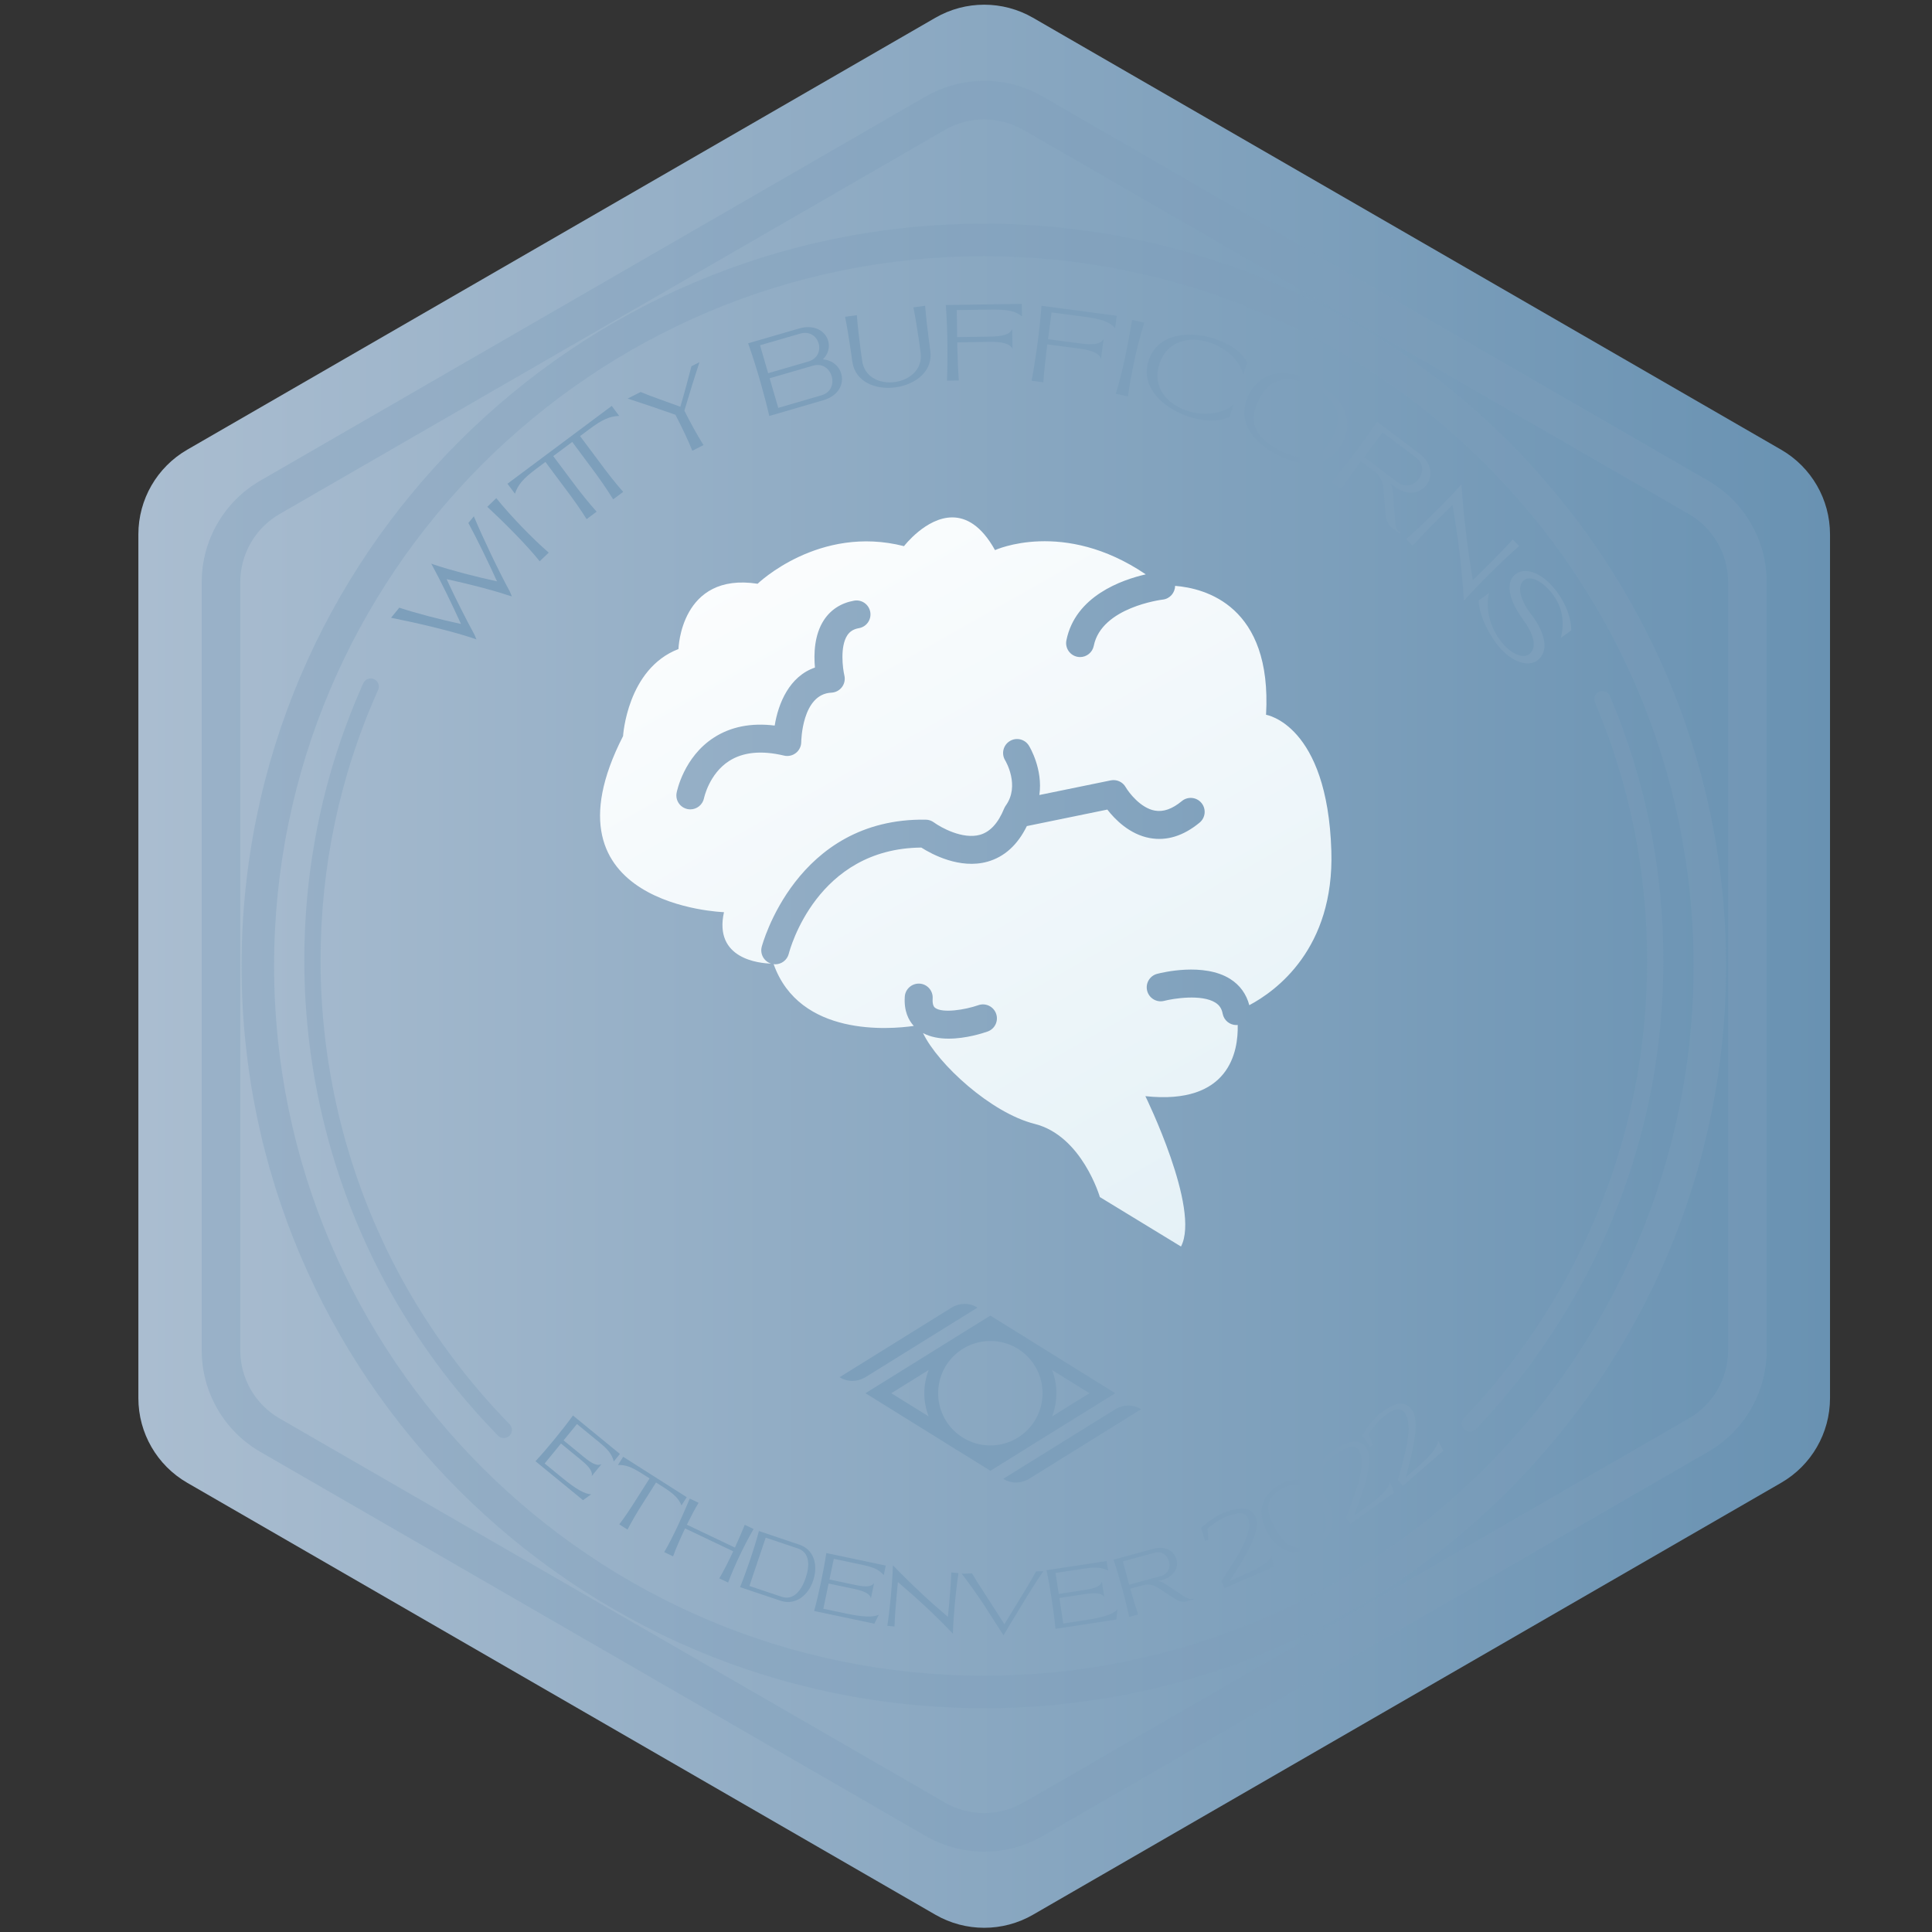 <?xml version="1.0" encoding="UTF-8" standalone="no"?>
<!-- Created with Inkscape (http://www.inkscape.org/) -->

<svg
   version="1.1"
   id="svg2"
   xml:space="preserve"
   width="466.667"
   height="466.667"
   viewBox="0 0 466.667 466.667"
   sodipodi:docname="intellect-silver.svg"
   inkscape:version="1.1 (c4e8f9ed74, 2021-05-24)"
   xmlns:inkscape="http://www.inkscape.org/namespaces/inkscape"
   xmlns:sodipodi="http://sodipodi.sourceforge.net/DTD/sodipodi-0.dtd"
   xmlns="http://www.w3.org/2000/svg"
   xmlns:svg="http://www.w3.org/2000/svg"><rect x="0" y="0" width="466.667" height="466.667" fill="#333333" stroke="none"/><defs
     id="defs6"><linearGradient
       x1="0"
       y1="0"
       x2="1"
       y2="0"
       gradientUnits="userSpaceOnUse"
       gradientTransform="matrix(306.534,0,0,-306.534,25.073,175)"
       spreadMethod="pad"
       id="linearGradient28"><stop
         style="stop-opacity:1;stop-color:#aabdd0"
         offset="0"
         id="stop22" /><stop
         style="stop-opacity:1;stop-color:#aabdd0"
         offset="0.003"
         id="stop24" /><stop
         style="stop-opacity:1;stop-color:#6992b2"
         offset="1"
         id="stop26" /></linearGradient><clipPath
       clipPathUnits="userSpaceOnUse"
       id="clipPath38"><path
         d="M 0,350 H 350 V 0 H 0 Z"
         id="path36" /></clipPath><clipPath
       clipPathUnits="userSpaceOnUse"
       id="clipPath46"><path
         d="M 36.549,335.437 H 320.131 V 14.562 H 36.549 Z"
         id="path44" /></clipPath><linearGradient
       x1="0"
       y1="0"
       x2="1"
       y2="0"
       gradientUnits="userSpaceOnUse"
       gradientTransform="matrix(-108.69,188.257,188.257,108.69,236.145,88.138)"
       spreadMethod="pad"
       id="linearGradient72"><stop
         style="stop-opacity:1;stop-color:#dfeef5"
         offset="0"
         id="stop68" /><stop
         style="stop-opacity:1;stop-color:#ffffff"
         offset="1"
         id="stop70" /></linearGradient><clipPath
       clipPathUnits="userSpaceOnUse"
       id="clipPath82"><path
         d="M 0,350 H 350 V 0 H 0 Z"
         id="path80" /></clipPath><clipPath
       clipPathUnits="userSpaceOnUse"
       id="clipPath90"><path
         d="M 97.034,95.736 H 261.54 V 53.768 H 97.034 Z"
         id="path88" /></clipPath><clipPath
       clipPathUnits="userSpaceOnUse"
       id="clipPath154"><path
         d="m 55.142,227.154 h 37.618 V 89.508 h -37.618 z"
         id="path152" /></clipPath><clipPath
       clipPathUnits="userSpaceOnUse"
       id="clipPath170"><path
         d="m 264.899,224.865 h 36.508 V 90.657 h -36.508 z"
         id="path168" /></clipPath><clipPath
       clipPathUnits="userSpaceOnUse"
       id="clipPath186"><path
         d="M 43.773,309.552 H 312.774 V 40.551 H 43.773 Z"
         id="path184" /></clipPath><clipPath
       clipPathUnits="userSpaceOnUse"
       id="clipPath202"><path
         d="M 70.865,295.024 H 284.725 V 229.877 H 70.865 Z"
         id="path200" /></clipPath><clipPath
       clipPathUnits="userSpaceOnUse"
       id="clipPath270"><path
         d="m 152.142,113.819 h 54.626 V 81.447 h -54.626 z"
         id="path268" /></clipPath></defs><sodipodi:namedview
     id="namedview4"
     pagecolor="#ffffff"
     bordercolor="#666666"
     borderopacity="1.0"
     inkscape:pageshadow="2"
     inkscape:pageopacity="0.0"
     inkscape:pagecheckerboard="0"
     showgrid="false"
     inkscape:zoom="1.9221429"
     inkscape:cx="233.0732"
     inkscape:cy="232.29282"
     inkscape:window-width="1920"
     inkscape:window-height="1038"
     inkscape:window-x="3840"
     inkscape:window-y="42"
     inkscape:window-maximized="1"
     inkscape:current-layer="g8" /><g
     id="g8"
     inkscape:groupmode="layer"
     inkscape:label="medallas (5)"
     transform="matrix(1.333,0,0,-1.333,0,466.667)"><g
       id="g10"><g
         id="g12"><g
           id="g18"><g
             id="g20"><path
               d="M 169.487,346.865 33.926,268.6 c -5.478,-3.163 -8.853,-9.009 -8.853,-15.334 v 0 -156.532 c 0,-6.326 3.375,-12.171 8.853,-15.334 v 0 L 169.487,3.135 c 5.477,-3.164 12.227,-3.164 17.707,0 v 0 L 322.754,81.4 c 5.479,3.163 8.853,9.008 8.853,15.334 v 0 156.532 c 0,6.325 -3.374,12.171 -8.853,15.334 v 0 l -135.56,78.265 c -2.74,1.582 -5.797,2.373 -8.854,2.373 v 0 c -3.057,0 -6.114,-0.791 -8.853,-2.373"
               style="fill:url(#linearGradient28);stroke:none"
               id="path30" /></g></g></g></g><g
       id="g32"
       style="mix-blend-mode:multiply"><g
         id="g34"
         clip-path="url(#clipPath38)"><g
           id="g40"><g
             id="g42" /><g
             id="g54"><g
               clip-path="url(#clipPath46)"
               opacity="0.35"
               id="g52"><g
                 transform="translate(178.34,328.45)"
                 id="g50"><path
                   d="m 0,0 c -2.457,0 -4.913,-0.632 -7.104,-1.897 l -120.59,-69.624 c -4.383,-2.53 -7.107,-7.246 -7.107,-12.306 v -139.245 c 0,-5.061 2.724,-9.777 7.107,-12.307 l 120.59,-69.623 c 4.38,-2.529 9.826,-2.529 14.21,0 l 120.589,69.623 c 4.383,2.53 7.106,7.246 7.106,12.307 v 139.245 c 0,5.06 -2.723,9.776 -7.106,12.306 L 7.105,-1.897 C 4.914,-0.633 2.457,0 0,0 m 0,-313.888 c -3.666,0 -7.331,0.945 -10.601,2.831 l -120.589,69.623 c -6.539,3.776 -10.601,10.812 -10.601,18.362 v 139.245 c 0,7.55 4.062,14.586 10.601,18.361 L -10.601,4.157 c 6.54,3.773 14.663,3.775 21.202,0 l 120.59,-69.623 c 6.538,-3.775 10.6,-10.81 10.6,-18.361 v -139.245 c 0,-7.551 -4.062,-14.586 -10.6,-18.362 L 10.602,-311.057 C 7.331,-312.943 3.666,-313.888 0,-313.888"
                   style="fill:#7d9fbb;fill-opacity:1;fill-rule:nonzero;stroke:none"
                   id="path48" /></g></g></g></g></g></g><g
       id="g56"><g
         id="g58"><g
           id="g64"><g
             id="g66"><path
               d="m 163.81,251.122 c -15.415,3.943 -26.529,-6.813 -26.529,-6.813 v 0 c -13.982,2.151 -14.34,-11.83 -14.34,-11.83 v 0 c -9.321,-3.585 -10.039,-15.774 -10.039,-15.774 v 0 c -15.774,-30.832 18.285,-31.906 18.285,-31.906 v 0 c -1.899,-8.54 6.523,-9.268 8.534,-9.32 v 0 c -1.267,0.398 -2.026,1.71 -1.7,3.014 v 0 c 0.059,0.235 6.18,23.447 29.742,23.068 v 0 c 0.528,-0.009 1.04,-0.182 1.464,-0.496 v 0 c 1.26,-0.922 5.23,-3.133 8.357,-2.242 v 0 c 1.828,0.52 3.295,2.116 4.362,4.744 v 0 c 0.004,0.01 0.012,0.019 0.017,0.031 v 0 c 0.073,0.173 0.162,0.342 0.276,0.501 v 0 c 2.615,3.614 0.003,8.044 -0.109,8.232 v 0 c -0.718,1.191 -0.342,2.746 0.846,3.469 v 0 c 1.186,0.726 2.735,0.36 3.465,-0.824 v 0 c 0.14,-0.225 2.573,-4.264 1.895,-8.948 v 0 l 12.935,2.651 c 1.069,0.221 2.161,-0.272 2.705,-1.223 v 0 c 0.594,-1.021 2.714,-3.794 5.289,-4.253 v 0 c 1.552,-0.276 3.148,0.287 4.885,1.722 v 0 c 1.076,0.891 2.672,0.738 3.561,-0.339 v 0 c 0.89,-1.076 0.738,-2.671 -0.339,-3.561 v 0 c -2.924,-2.415 -5.964,-3.357 -9.033,-2.795 v 0 c -3.664,0.669 -6.312,3.39 -7.686,5.159 v 0 l -14.584,-2.99 c -1.68,-3.423 -4.072,-5.59 -7.129,-6.45 v 0 c -5.021,-1.412 -10.131,1.371 -11.995,2.556 v 0 c -18.933,-0.153 -23.816,-18.454 -24.017,-19.244 v 0 c -0.292,-1.144 -1.321,-1.908 -2.451,-1.908 v 0 c -0.097,0 -0.196,0.025 -0.293,0.036 v 0 c 4.686,-13.215 21.019,-11.832 25.397,-11.206 v 0 c -0.963,1.056 -1.8,2.72 -1.63,5.311 v 0 c 0.092,1.395 1.302,2.432 2.69,2.359 v 0 c 1.394,-0.092 2.45,-1.296 2.359,-2.69 v 0 c -0.085,-1.293 0.32,-1.601 0.452,-1.702 v 0 c 1.322,-1.004 5.396,-0.367 7.829,0.483 v 0 c 1.316,0.464 2.761,-0.233 3.222,-1.55 v 0 c 0.462,-1.317 -0.228,-2.759 -1.544,-3.222 v 0 c -0.859,-0.304 -3.909,-1.292 -7.063,-1.292 v 0 c -1.613,0 -3.25,0.267 -4.639,1.01 v 0 c 2.679,-5.613 12.337,-14.482 20.215,-16.452 v 0 c 8.603,-2.151 11.829,-13.265 11.829,-13.265 v 0 L 214,124.211 c 3.586,6.811 -6.452,27.246 -6.452,27.246 v 0 c 15.278,-1.637 16.851,8.139 16.731,12.909 v 0 c -0.081,-0.008 -0.163,-0.023 -0.244,-0.023 v 0 c -1.191,0 -2.251,0.844 -2.481,2.057 v 0 c -0.176,0.922 -0.582,1.541 -1.319,2.007 v 0 c -2.493,1.579 -7.661,0.74 -9.275,0.321 v 0 c -1.351,-0.354 -2.731,0.46 -3.084,1.808 v 0 c -0.352,1.351 0.453,2.731 1.802,3.086 v 0 c 0.852,0.223 8.452,2.096 13.252,-0.934 v 0 c 1.744,-1.1 2.923,-2.737 3.45,-4.746 v 0 c 4.83,2.562 15.422,10.225 14.867,27.97 v 0 c -0.718,22.944 -11.831,24.653 -11.831,24.653 v 0 c 1.119,19.791 -11.068,22.935 -16.484,23.361 v 0 c -0.012,-1.259 -0.95,-2.343 -2.233,-2.488 v 0 c -0.127,-0.015 -11.099,-1.36 -12.502,-8.379 v 0 c -0.24,-1.203 -1.297,-2.035 -2.478,-2.035 v 0 c -0.164,0 -0.33,0.017 -0.498,0.05 v 0 c -1.37,0.275 -2.258,1.607 -1.985,2.976 v 0 c 1.608,8.038 10.064,10.976 14.381,11.962 v 0 c -14.918,10.107 -27.316,4.392 -27.316,4.392 v 0 c -2.482,4.468 -5.222,5.928 -7.743,5.929 v 0 c -4.764,0 -8.748,-5.211 -8.748,-5.211 m -16.138,-22.001 c -0.221,2.385 -0.145,5.91 1.63,8.615 v 0 c 1.236,1.885 3.126,3.099 5.468,3.508 v 0 c 1.378,0.245 2.687,-0.681 2.927,-2.056 v 0 c 0.241,-1.376 -0.679,-2.686 -2.056,-2.926 v 0 c -0.966,-0.17 -1.635,-0.581 -2.105,-1.294 v 0 c -1.352,-2.052 -0.823,-6.042 -0.531,-7.279 v 0 c 0.174,-0.733 0.012,-1.507 -0.442,-2.109 v 0 c -0.454,-0.601 -1.151,-0.971 -1.903,-1.005 v 0 c -5.366,-0.245 -5.471,-8.865 -5.472,-8.951 v 0 c -0.004,-0.772 -0.36,-1.503 -0.968,-1.98 v 0 c -0.607,-0.476 -1.399,-0.655 -2.148,-0.475 v 0 c -4.076,0.972 -7.422,0.643 -9.944,-0.972 v 0 c -3.633,-2.325 -4.545,-6.687 -4.554,-6.731 v 0 c -0.241,-1.202 -1.299,-2.039 -2.481,-2.039 v 0 c -0.159,0 -0.322,0.015 -0.484,0.047 v 0 c -1.366,0.266 -2.261,1.578 -2.003,2.945 v 0 c 0.051,0.263 1.278,6.464 6.729,9.998 v 0 c 3.066,1.987 6.767,2.723 11.044,2.195 v 0 c 0.646,4.017 2.657,8.925 7.293,10.509"
               style="fill:url(#linearGradient72);stroke:none"
               id="path74" /></g></g></g></g><g
       id="g76"
       style="mix-blend-mode:multiply"><g
         id="g78"
         clip-path="url(#clipPath82)"><g
           id="g84"><g
             id="g86" /><g
             id="g146"><g
               clip-path="url(#clipPath90)"
               id="g144"><g
                 transform="translate(112.332,86.626)"
                 id="g94"><path
                   d="m 0,0 -1.121,-1.369 c -0.31,1.486 -1.463,2.532 -2.608,3.47 -0.221,0.181 -0.439,0.354 -0.655,0.531 l -2.624,2.154 -0.774,0.635 -2.428,-2.964 3.689,-3.021 c 1.549,-1.269 2.44,-1.644 3.185,-1.28 l -1.773,-2.165 c 0.177,0.732 -0.335,1.605 -1.881,2.87 l -3.69,3.022 -2.957,-3.611 3.294,-2.692 c 2.25,-1.844 3.963,-2.881 5.144,-2.889 L -6.686,-8.38 c -1.846,1.513 -3.247,2.664 -4.695,3.851 l -3.917,3.209 c 2.096,2.26 4.986,5.789 6.79,8.289 z"
                   style="fill:#7d9fbb;fill-opacity:1;fill-rule:nonzero;stroke:none"
                   id="path92" /></g><g
                 transform="translate(112.923,86.114)"
                 id="g98"><path
                   d="m 0,0 11.516,-7.323 -0.95,-1.493 C 10.058,-7.577 9.247,-6.76 7.32,-5.534 L 5.953,-4.664 3.658,-8.279 C 2.566,-9.975 1.531,-11.748 0.784,-13.194 l -1.493,0.95 c 0.896,1.154 2.033,2.846 3.202,4.721 l 2.294,3.6 -1.388,0.882 C 1.473,-1.815 0.39,-1.434 -0.95,-1.493 Z"
                   style="fill:#7d9fbb;fill-opacity:1;fill-rule:nonzero;stroke:none"
                   id="path96" /></g><g
                 transform="translate(120.358,68.834)"
                 id="g102"><path
                   d="M 0,0 C 1.584,2.665 3.452,6.844 4.624,9.705 L 6.228,8.941 C 5.55,7.803 4.82,6.428 4.104,4.972 L 12.812,0.823 C 13.484,2.3 14.101,3.729 14.6,4.953 L 16.203,4.189 C 14.619,1.523 12.651,-2.607 11.58,-5.517 l -1.603,0.764 c 0.808,1.359 1.7,3.12 2.525,4.899 L 3.781,4.301 C 2.938,2.53 2.151,0.724 1.604,-0.765 Z"
                   style="fill:#7d9fbb;fill-opacity:1;fill-rule:nonzero;stroke:none"
                   id="path100" /></g><g
                 transform="translate(141.636,60.743)"
                 id="g106"><path
                   d="M 0,0 C 2.189,-0.736 3.647,1.248 4.374,3.457 5.104,5.628 5.129,8.022 2.939,8.758 L 1.454,9.257 -2.886,10.72 -5.834,1.961 Z M 3.208,9.446 C 5.826,8.567 6.644,5.848 5.741,3.014 4.858,0.24 2.489,-1.62 -0.206,-0.714 l -7.323,2.461 c 0.524,1.303 1.116,2.915 1.682,4.565 0.672,1.961 1.301,3.98 1.733,5.599 L 1.682,9.96 Z"
                   style="fill:#7d9fbb;fill-opacity:1;fill-rule:nonzero;stroke:none"
                   id="path104" /></g><g
                 transform="translate(160.505,66.398)"
                 id="g110"><path
                   d="m 0,0 -0.365,-1.734 c -0.961,1.177 -2.467,1.575 -3.917,1.88 -0.28,0.059 -0.554,0.112 -0.827,0.169 l -3.326,0.704 -0.98,0.207 -0.789,-3.753 4.672,-0.984 c 1.961,-0.412 2.925,-0.334 3.418,0.333 L -2.69,-5.919 c -0.18,0.732 -1.039,1.271 -2.996,1.682 l -4.671,0.982 -0.962,-4.571 4.169,-0.873 c 2.849,-0.6 4.849,-0.731 5.902,-0.194 l -0.826,-1.636 c -2.338,0.491 -4.113,0.869 -5.947,1.255 l -4.961,1.043 c 0.819,2.975 1.758,7.444 2.208,10.497 z"
                   style="fill:#7d9fbb;fill-opacity:1;fill-rule:nonzero;stroke:none"
                   id="path108" /></g><g
                 transform="translate(160.787,55.48)"
                 id="g114"><path
                   d="m 0,0 c 0.475,3.045 0.9,7.584 1,10.664 l 0.01,0.311 C 4.537,7.321 8.096,4.048 10.978,1.623 l 0.23,2.421 c 0.188,1.996 0.329,4.013 0.386,5.627 L 12.895,9.549 C 12.42,6.504 11.994,1.965 11.895,-1.115 L 11.889,-1.437 C 8.376,2.253 5.278,5.065 1.918,7.926 L 1.687,5.504 C 1.5,3.508 1.358,1.492 1.301,-0.122 Z"
                   style="fill:#7d9fbb;fill-opacity:1;fill-rule:nonzero;stroke:none"
                   id="path112" /></g><g
                 transform="translate(176.138,64.974)"
                 id="g118"><path
                   d="m 0,0 c 0.51,-0.879 1.184,-1.953 1.986,-3.168 l 3.878,-6.03 3.836,6.269 c 0.713,1.189 1.358,2.304 1.896,3.29 l 1.305,0.041 c -0.93,-1.38 -2.011,-3.066 -3.069,-4.775 l -4.137,-6.833 -3.631,5.661 c -1.304,1.945 -2.72,3.923 -3.93,5.487 z"
                   style="fill:#7d9fbb;fill-opacity:1;fill-rule:nonzero;stroke:none"
                   id="path116" /></g><g
                 transform="translate(200.531,67.224)"
                 id="g122"><path
                   d="m 0,0 0.269,-1.755 c -1.316,0.767 -2.869,0.609 -4.335,0.384 -0.285,-0.043 -0.56,-0.089 -0.836,-0.132 l -3.367,-0.511 -0.992,-0.151 0.58,-3.798 4.728,0.723 c 1.984,0.303 2.861,0.717 3.09,1.516 l 0.424,-2.774 c -0.426,0.623 -1.42,0.825 -3.401,0.522 l -4.727,-0.722 0.707,-4.626 4.216,0.648 c 2.884,0.442 4.806,1.022 5.604,1.897 l -0.198,-1.826 c -2.366,-0.363 -4.164,-0.633 -6.02,-0.917 l -5.019,-0.768 c -0.281,3.079 -0.972,7.601 -1.625,10.622 z"
                   style="fill:#7d9fbb;fill-opacity:1;fill-rule:nonzero;stroke:none"
                   id="path120" /></g><g
                 transform="translate(204.614,62.931)"
                 id="g126"><path
                   d="M 0,0 5.729,1.564 C 8.466,2.312 7.334,6.543 4.572,5.788 L -1.15,4.229 Z m -0.007,-5.837 c -0.29,1.379 -0.698,3.052 -1.147,4.741 -0.536,2.01 -1.141,4.041 -1.685,5.632 l 7.25,1.976 C 8.88,7.732 10.508,2.098 5.956,0.854 L 5.284,0.671 C 5.817,0.556 6.289,0.309 6.788,-0.024 l 2.953,-1.962 c 0.599,-0.4 1.171,-0.702 1.562,-0.607 l 0.31,0.076 0.065,-0.132 -1.459,-0.399 c -0.448,-0.123 -1.19,-0.011 -2.08,0.575 l -2.637,1.734 c -0.9,0.591 -1.774,0.98 -2.945,0.661 L 0.197,-0.723 C 0.67,-2.406 1.17,-4.058 1.62,-5.393 Z"
                   style="fill:#7d9fbb;fill-opacity:1;fill-rule:nonzero;stroke:none"
                   id="path124" /></g><g
                 transform="translate(221.327,63.573)"
                 id="g130"><path
                   d="M 0,0 C 1.624,2.642 6.032,8.471 4.828,11.386 4.301,12.654 3.032,12.495 0.663,11.607 -0.28,11.2 -2.02,10.063 -2.521,9.501 L -2.362,7.454 -2.963,7.292 -3.676,9.643 c 0.844,0.766 2.155,1.918 4.056,2.74 3.098,1.168 4.983,1.166 5.854,-0.851 C 7.463,8.691 2.637,1.938 1.504,0.043 L 4.242,1.23 c 2.669,1.154 4.36,2.226 4.877,3.352 L 9.468,2.588 0.547,-1.264 Z"
                   style="fill:#7d9fbb;fill-opacity:1;fill-rule:nonzero;stroke:none"
                   id="path128" /></g><g
                 transform="translate(231.075,73.123)"
                 id="g134"><path
                   d="M 0,0 C 1.888,-3.298 3.833,-4.354 6.775,-2.686 9.715,-1.02 9.814,1.196 7.948,4.511 6.064,7.81 4.112,8.862 1.173,7.195 -1.773,5.525 -1.858,3.317 0,0 M -1.407,-0.776 C -3.527,3.059 -2.385,6.127 0.773,7.917 3.932,9.708 7.15,9.112 9.353,5.324 11.472,1.49 10.33,-1.578 7.172,-3.369 4.014,-5.159 0.794,-4.563 -1.407,-0.776"
                   style="fill:#7d9fbb;fill-opacity:1;fill-rule:nonzero;stroke:none"
                   id="path132" /></g><g
                 transform="translate(243.886,75.088)"
                 id="g138"><path
                   d="M 0,0 C 1.034,2.936 4.128,9.587 2.329,12.193 1.544,13.326 0.333,12.901 -1.804,11.53 -2.644,10.931 -4.11,9.447 -4.482,8.789 L -3.895,6.814 -4.45,6.528 -5.646,8.684 c 0.666,0.93 1.708,2.337 3.4,3.546 2.793,1.801 4.642,2.199 5.925,0.405 C 5.484,10.106 2.178,2.46 1.466,0.359 L 3.902,2.104 C 6.276,3.801 7.709,5.21 7.979,6.425 L 8.743,4.541 0.804,-1.125 Z"
                   style="fill:#7d9fbb;fill-opacity:1;fill-rule:nonzero;stroke:none"
                   id="path136" /></g><g
                 transform="translate(253.3,81.879)"
                 id="g142"><path
                   d="M 0,0 C 0.744,3.013 3.176,9.91 1.141,12.323 0.253,13.373 -0.908,12.835 -2.897,11.269 -3.673,10.594 -4.986,8.98 -5.292,8.292 L -4.519,6.389 -5.043,6.052 -6.437,8.076 c 0.572,0.987 1.471,2.484 3.034,3.846 2.598,2.055 4.396,2.627 5.841,0.969 C 4.472,10.556 1.924,2.65 1.42,0.498 L 3.67,2.463 C 5.863,4.374 7.149,5.91 7.301,7.142 L 8.24,5.346 0.905,-1.039 Z"
                   style="fill:#7d9fbb;fill-opacity:1;fill-rule:nonzero;stroke:none"
                   id="path140" /></g></g></g></g><g
           id="g148"><g
             id="g150" /><g
             id="g162"><g
               clip-path="url(#clipPath154)"
               opacity="0.35"
               id="g160"><g
                 transform="translate(91.286,89.508)"
                 id="g158"><path
                   d="m 0,0 c -0.383,0 -0.765,0.148 -1.054,0.443 -7.986,8.167 -14.793,17.382 -20.228,27.39 -9.723,17.898 -14.863,38.194 -14.863,58.693 0,17.497 3.595,34.403 10.686,50.246 0.332,0.745 1.204,1.079 1.946,0.744 0.743,-0.332 1.076,-1.204 0.743,-1.947 -6.918,-15.463 -10.427,-31.964 -10.427,-49.043 0,-20.008 5.015,-39.818 14.505,-57.287 C -13.387,19.471 -6.743,10.476 1.054,2.504 1.622,1.922 1.612,0.989 1.03,0.42 0.743,0.14 0.372,0 0,0"
                   style="fill:#7d9fbb;fill-opacity:1;fill-rule:nonzero;stroke:none"
                   id="path156" /></g></g></g></g><g
           id="g164"><g
             id="g166" /><g
             id="g178"><g
               clip-path="url(#clipPath170)"
               opacity="0.35"
               id="g176"><g
                 transform="translate(266.372,90.657)"
                 id="g174"><path
                   d="M 0,0 C -0.365,0 -0.731,0.135 -1.017,0.406 -1.605,0.968 -1.628,1.9 -1.066,2.49 c 8.315,8.729 15.249,18.609 20.608,29.364 8.325,16.71 12.546,34.718 12.546,53.524 0,16.226 -3.178,31.965 -9.444,46.781 -0.317,0.75 0.034,1.614 0.783,1.932 0.749,0.317 1.613,-0.034 1.931,-0.783 C 31.779,118.125 35.035,102 35.035,85.378 35.035,66.112 30.71,47.662 22.181,30.54 16.689,19.521 9.586,9.399 1.066,0.457 0.777,0.153 0.389,0 0,0"
                   style="fill:#7d9fbb;fill-opacity:1;fill-rule:nonzero;stroke:none"
                   id="path172" /></g></g></g></g><g
           id="g180"><g
             id="g182" /><g
             id="g194"><g
               clip-path="url(#clipPath186)"
               opacity="0.35"
               id="g192"><g
                 transform="translate(178.274,303.658)"
                 id="g190"><path
                   d="m 0,0 c -70.913,0 -128.605,-57.692 -128.606,-128.605 0,-70.915 57.692,-128.607 128.606,-128.607 70.913,0 128.605,57.692 128.605,128.606 C 128.605,-57.692 70.913,0 0,0 m 0,-263.106 c -74.164,0 -134.501,60.336 -134.501,134.501 0.001,74.163 60.338,134.5 134.501,134.5 74.163,0 134.5,-60.337 134.5,-134.501 0,-74.164 -60.337,-134.5 -134.5,-134.5"
                   style="fill:#7d9fbb;fill-opacity:1;fill-rule:nonzero;stroke:none"
                   id="path188" /></g></g></g></g><g
           id="g196"><g
             id="g198" /><g
             id="g262"><g
               clip-path="url(#clipPath202)"
               id="g260"><g
                 transform="translate(85.569,234.487)"
                 id="g206"><path
                   d="m 0,0 c -3.993,1.325 -10.341,2.79 -14.704,3.66 l 1.488,1.825 C -10.173,4.48 -5.91,3.368 -2.035,2.534 -3.666,6.119 -5.642,10.187 -7.19,13.031 l -0.241,0.436 0.563,-0.199 c 3.062,-1.021 7.469,-2.172 11.361,-3.009 -1.637,3.61 -3.639,7.7 -5.191,10.572 l 0.99,1.214 C 2.022,17.938 4.798,12.11 6.833,8.377 L 7.184,7.527 6.348,7.781 C 3.393,8.767 -0.863,9.833 -4.641,10.659 -3.038,7.143 -1.061,3.308 0.435,0.532 l 0.33,-0.794 z"
                   style="fill:#7d9fbb;fill-opacity:1;fill-rule:nonzero;stroke:none"
                   id="path204" /></g><g
                 transform="translate(97.799,248.381)"
                 id="g210"><path
                   d="m 0,0 c -2.467,3.086 -6.61,7.19 -9.497,9.872 l 1.631,1.569 c 2.467,-3.086 6.51,-7.288 9.497,-9.873 z"
                   style="fill:#7d9fbb;fill-opacity:1;fill-rule:nonzero;stroke:none"
                   id="path208" /></g><g
                 transform="translate(91.958,262.435)"
                 id="g214"><path
                   d="m 0,0 18.893,14.099 1.355,-1.818 C 18.532,12.236 17.185,11.639 14.84,9.889 L 13.152,8.63 16.427,4.25 C 18.1,1.967 19.712,-0.085 20.968,-1.475 L 19.151,-2.83 C 18.059,-1.055 16.567,1.112 15.01,3.174 L 11.734,7.571 8.294,5.004 11.578,0.612 c 1.532,-2.079 3.186,-4.126 4.576,-5.678 l -1.817,-1.356 c -0.974,1.6 -2.482,3.73 -4.194,5.983 L 6.876,3.946 5.188,2.687 C 2.844,0.937 1.895,-0.186 1.355,-1.816 Z"
                   style="fill:#7d9fbb;fill-opacity:1;fill-rule:nonzero;stroke:none"
                   id="path212" /></g><g
                 transform="translate(124.012,275.67)"
                 id="g218"><path
                   d="M 0,0 C 1.133,-2.268 2.377,-4.501 3.464,-6.234 L 1.44,-7.26 c -0.763,1.919 -1.88,4.245 -3.06,6.518 -3.042,1.074 -6.115,2.122 -8.651,2.94 l 2.342,1.187 c 1.977,-0.82 4.618,-1.725 7.2,-2.671 0.776,2.642 1.47,5.244 2.014,7.341 L 2.734,8.789 C 1.914,6.314 0.977,3.313 0.089,0.293 Z"
                   style="fill:#7d9fbb;fill-opacity:1;fill-rule:nonzero;stroke:none"
                   id="path216" /></g><g
                 transform="translate(139.459,281.543)"
                 id="g222"><path
                   d="m 0,0 1.567,-5.365 7.85,2.285 c 3.472,1.011 1.939,6.381 -1.565,5.36 z M -0.267,0.916 7.005,3.033 C 10.472,4.042 9.037,9.111 5.527,8.09 L -1.736,5.98 Z m -3.628,5.419 1.857,0.541 7.345,2.133 c 4.672,1.36 6.918,-3.049 4.344,-5.582 4.086,-0.343 5.099,-5.943 0.07,-7.406 L 1.718,-6.315 1.717,-6.311 -0.062,-6.828 c -0.4,1.751 -0.956,3.875 -1.565,6.019 -0.727,2.551 -1.54,5.128 -2.268,7.144"
                   style="fill:#7d9fbb;fill-opacity:1;fill-rule:nonzero;stroke:none"
                   id="path220" /></g><g
                 transform="translate(155.264,292.975)"
                 id="g226"><path
                   d="m 0,0 c 0.141,-1.79 0.38,-3.968 0.67,-6.178 l 0.27,-1.92 c 0.357,-3.17 3.24,-4.373 5.918,-4.024 2.702,0.373 5.197,2.314 4.677,5.487 l -0.26,1.921 c -0.319,2.206 -0.678,4.367 -1.028,6.128 l 2.129,0.294 c 0.141,-1.79 0.38,-3.967 0.671,-6.183 l 0.266,-1.961 c 0.523,-3.79 -2.761,-6.149 -6.307,-6.638 -3.537,-0.489 -7.311,0.922 -7.83,4.687 l -0.277,1.959 c -0.32,2.212 -0.678,4.372 -1.028,6.134 z"
                   style="fill:#7d9fbb;fill-opacity:1;fill-rule:nonzero;stroke:none"
                   id="path224" /></g><g
                 transform="translate(185.153,295.024)"
                 id="g230"><path
                   d="m 0,0 0.034,-2.264 c -1.189,0.936 -2.304,1.281 -6.018,1.225 l -4.815,-0.068 -0.979,-0.015 0.069,-4.9 5.804,0.088 c 2.56,0.038 3.739,0.409 4.167,1.379 l 0.054,-3.58 c -0.43,0.863 -1.652,1.291 -4.207,1.252 l -5.803,-0.094 0.01,-0.697 c 0.049,-2.223 0.143,-4.417 0.276,-6.207 l -2.149,-0.033 c 0.078,1.794 0.105,3.989 0.086,6.218 -0.025,2.651 -0.127,5.35 -0.295,7.487 z"
                   style="fill:#7d9fbb;fill-opacity:1;fill-rule:nonzero;stroke:none"
                   id="path228" /></g><g
                 transform="translate(202.36,292.872)"
                 id="g234"><path
                   d="m 0,0 -0.296,-2.243 c -1.04,1.098 -2.092,1.601 -5.772,2.087 l -4.77,0.635 -0.971,0.127 -0.645,-4.854 5.751,-0.759 c 2.537,-0.334 3.757,-0.14 4.32,0.757 l -0.468,-3.547 c -0.299,0.915 -1.444,1.517 -3.976,1.851 l -5.751,0.753 -0.092,-0.692 c -0.275,-2.205 -0.502,-4.386 -0.632,-6.177 l -2.129,0.282 c 0.338,1.761 0.685,3.927 0.992,6.134 0.361,2.625 0.654,5.308 0.799,7.445 z"
                   style="fill:#7d9fbb;fill-opacity:1;fill-rule:nonzero;stroke:none"
                   id="path232" /></g><g
                 transform="translate(202.183,278.738)"
                 id="g238"><path
                   d="M 0,0 C 1.202,3.762 2.323,9.483 2.957,13.371 L 5.166,12.883 C 3.965,9.12 2.705,3.429 2.209,-0.489 Z"
                   style="fill:#7d9fbb;fill-opacity:1;fill-rule:nonzero;stroke:none"
                   id="path236" /></g><g
                 transform="translate(220.082,288.706)"
                 id="g242"><path
                   d="m 0,0 c 2.727,-0.889 5.062,-2.494 5.911,-4.33 l -0.71,-2.178 c -0.674,2.73 -3.245,4.909 -6.096,5.838 -3.801,1.239 -7.769,0.202 -9.106,-3.9 -1.342,-4.118 1.289,-7.262 5.086,-8.499 2.852,-0.93 6.19,-0.67 8.346,1.127 l -0.71,-2.179 c -1.768,-0.983 -4.601,-0.904 -7.338,-0.013 l -0.224,0.073 c -4.522,1.559 -8.673,5.294 -7.099,10.123 1.587,4.872 7.252,5.44 11.839,3.971 z"
                   style="fill:#7d9fbb;fill-opacity:1;fill-rule:nonzero;stroke:none"
                   id="path240" /></g><g
                 transform="translate(237.801,279.988)"
                 id="g246"><path
                   d="m 0,0 c -4.631,2.435 -7.608,1.58 -9.647,-2.245 -1.996,-3.848 -1.012,-6.785 3.62,-9.22 4.622,-2.431 7.617,-1.585 9.647,2.244 C 5.624,-5.377 4.623,-2.431 0,0 m -6.435,-12.271 c -4.968,2.612 -7.264,6.534 -5.01,10.994 2.396,4.385 6.928,4.716 11.897,2.104 4.969,-2.612 7.266,-6.534 5.011,-10.994 -2.396,-4.386 -6.929,-4.717 -11.898,-2.104"
                   style="fill:#7d9fbb;fill-opacity:1;fill-rule:nonzero;stroke:none"
                   id="path244" /></g><g
                 transform="translate(247.173,267.275)"
                 id="g250"><path
                   d="m 0,0 6.052,-4.557 c 2.889,-2.174 6.273,2.27 3.356,4.466 L 3.367,4.463 Z m -5.89,-4.551 c 1.162,1.369 2.532,3.087 3.885,4.86 1.607,2.11 3.185,4.305 4.363,6.096 l 7.654,-5.768 c 4.719,-3.553 0.309,-9.595 -4.498,-5.976 l -0.711,0.535 c 0.301,-0.629 0.42,-1.297 0.473,-2.06 l 0.328,-4.51 c 0.064,-0.916 0.208,-1.729 0.608,-2.049 l 0.319,-0.252 -0.084,-0.17 -1.541,1.16 c -0.473,0.357 -0.939,1.192 -1.044,2.547 l -0.311,4.013 c -0.108,1.369 -0.397,2.556 -1.632,3.486 l -2.492,1.876 c -1.33,-1.791 -2.605,-3.585 -3.6,-5.081 z"
                   style="fill:#7d9fbb;fill-opacity:1;fill-rule:nonzero;stroke:none"
                   id="path248" /></g><g
                 transform="translate(254.804,252.399)"
                 id="g254"><path
                   d="m 0,0 c 2.968,2.593 7.117,6.688 9.747,9.623 l 0.265,0.296 C 10.463,3.441 11.257,-2.69 12.085,-7.436 l 2.218,2.182 c 1.824,1.801 3.621,3.659 5.004,5.193 l 1.173,-1.188 c -2.968,-2.593 -7.118,-6.688 -9.748,-9.623 l -0.271,-0.311 C 10.056,-4.68 9.334,0.621 8.395,6.187 L 6.178,4.005 C 4.353,2.204 2.557,0.346 1.174,-1.188 Z"
                   style="fill:#7d9fbb;fill-opacity:1;fill-rule:nonzero;stroke:none"
                   id="path252" /></g><g
                 transform="translate(281.772,243.298)"
                 id="g258"><path
                   d="M 0,0 C 0.14,-0.165 0.255,-0.329 0.383,-0.503 2.114,-2.856 2.919,-5.306 2.952,-7.426 L 1.07,-8.799 c 0.71,3.085 0.227,5.571 -1.436,7.831 -0.099,0.134 -0.19,0.267 -0.306,0.399 -1.853,2.289 -3.924,3.028 -4.911,2.252 -1.44,-1.135 -0.582,-3.707 1.013,-5.874 0.068,-0.093 0.128,-0.174 0.2,-0.264 0.088,-0.11 0.168,-0.22 0.251,-0.333 2,-2.717 3.266,-6.142 1.049,-7.998 -1.554,-1.293 -4.624,-0.704 -7.283,2.638 -0.136,0.168 -0.268,0.338 -0.399,0.516 -1.791,2.435 -3.051,5.485 -3.087,7.609 l 1.883,1.373 c -0.698,-3.077 0.254,-6.191 1.968,-8.52 0.103,-0.142 0.198,-0.277 0.314,-0.41 1.847,-2.281 3.981,-2.986 5.015,-2.156 1.586,1.266 0.652,3.84 -1.124,6.254 -1.976,2.684 -3.628,6.386 -1.362,8.228 C -5.632,3.96 -2.644,3.322 0,0"
                   style="fill:#7d9fbb;fill-opacity:1;fill-rule:nonzero;stroke:none"
                   id="path256" /></g></g></g></g><g
           id="g264"><g
             id="g266" /><g
             id="g286"><g
               clip-path="url(#clipPath270)"
               id="g284"><g
                 transform="translate(190.646,101.83)"
                 id="g274"><path
                   d="M 0,0 6.765,-4.2 0,-8.408 C 0.491,-7.1 0.78,-5.683 0.78,-4.2 0.78,-2.718 0.491,-1.309 0,0 m -22.374,0 c -0.491,-1.309 -0.78,-2.726 -0.78,-4.2 0,-1.483 0.282,-2.893 0.78,-4.201 l -6.764,4.201 z m 11.187,5.264 c 5.24,0 9.453,-4.222 9.453,-9.464 0,-5.242 -4.221,-9.457 -9.453,-9.457 -5.239,0 -9.459,4.222 -9.459,9.457 0,5.234 4.227,9.464 9.459,9.464 m 0,4.598 -1.17,-0.722 -4.633,-2.878 c -0.332,-0.188 -0.651,-0.383 -0.961,-0.6 l -15.862,-9.862 15.862,-9.855 c 0.318,-0.217 0.643,-0.42 0.983,-0.607 l 5.788,-3.594 5.695,3.543 c 0.014,0.007 0.029,0.022 0.044,0.028 0.353,0.196 0.701,0.413 1.033,0.644 L 11.447,-4.2 -4.415,5.654 C -4.733,5.871 -5.059,6.081 -5.398,6.27 Z"
                   style="fill:#7d9fbb;fill-opacity:1;fill-rule:nonzero;stroke:none"
                   id="path272" /></g><g
                 transform="translate(204.42,95.395)"
                 id="g278"><path
                   d="m 0,0 c -0.73,-0.007 -1.525,-0.202 -2.327,-0.672 l -20.293,-12.602 0.203,-0.123 c 0.57,-0.333 1.322,-0.565 2.153,-0.55 0.73,0.008 1.525,0.203 2.327,0.673 l 3.989,2.479 16.297,10.13 -0.21,0.13 C 1.568,-0.217 0.831,0.008 0,0"
                   style="fill:#7d9fbb;fill-opacity:1;fill-rule:nonzero;stroke:none"
                   id="path276" /></g><g
                 transform="translate(174.762,113.818)"
                 id="g282"><path
                   d="m 0,0 c -0.73,-0.007 -1.525,-0.202 -2.327,-0.673 l -3.989,-2.479 -16.304,-10.13 c 1.056,-0.708 2.841,-1.071 4.683,0 L 2.355,-0.68 2.153,-0.557 C 1.582,-0.217 0.838,0.015 0,0"
                   style="fill:#7d9fbb;fill-opacity:1;fill-rule:nonzero;stroke:none"
                   id="path280" /></g></g></g></g></g></g></g></svg>
